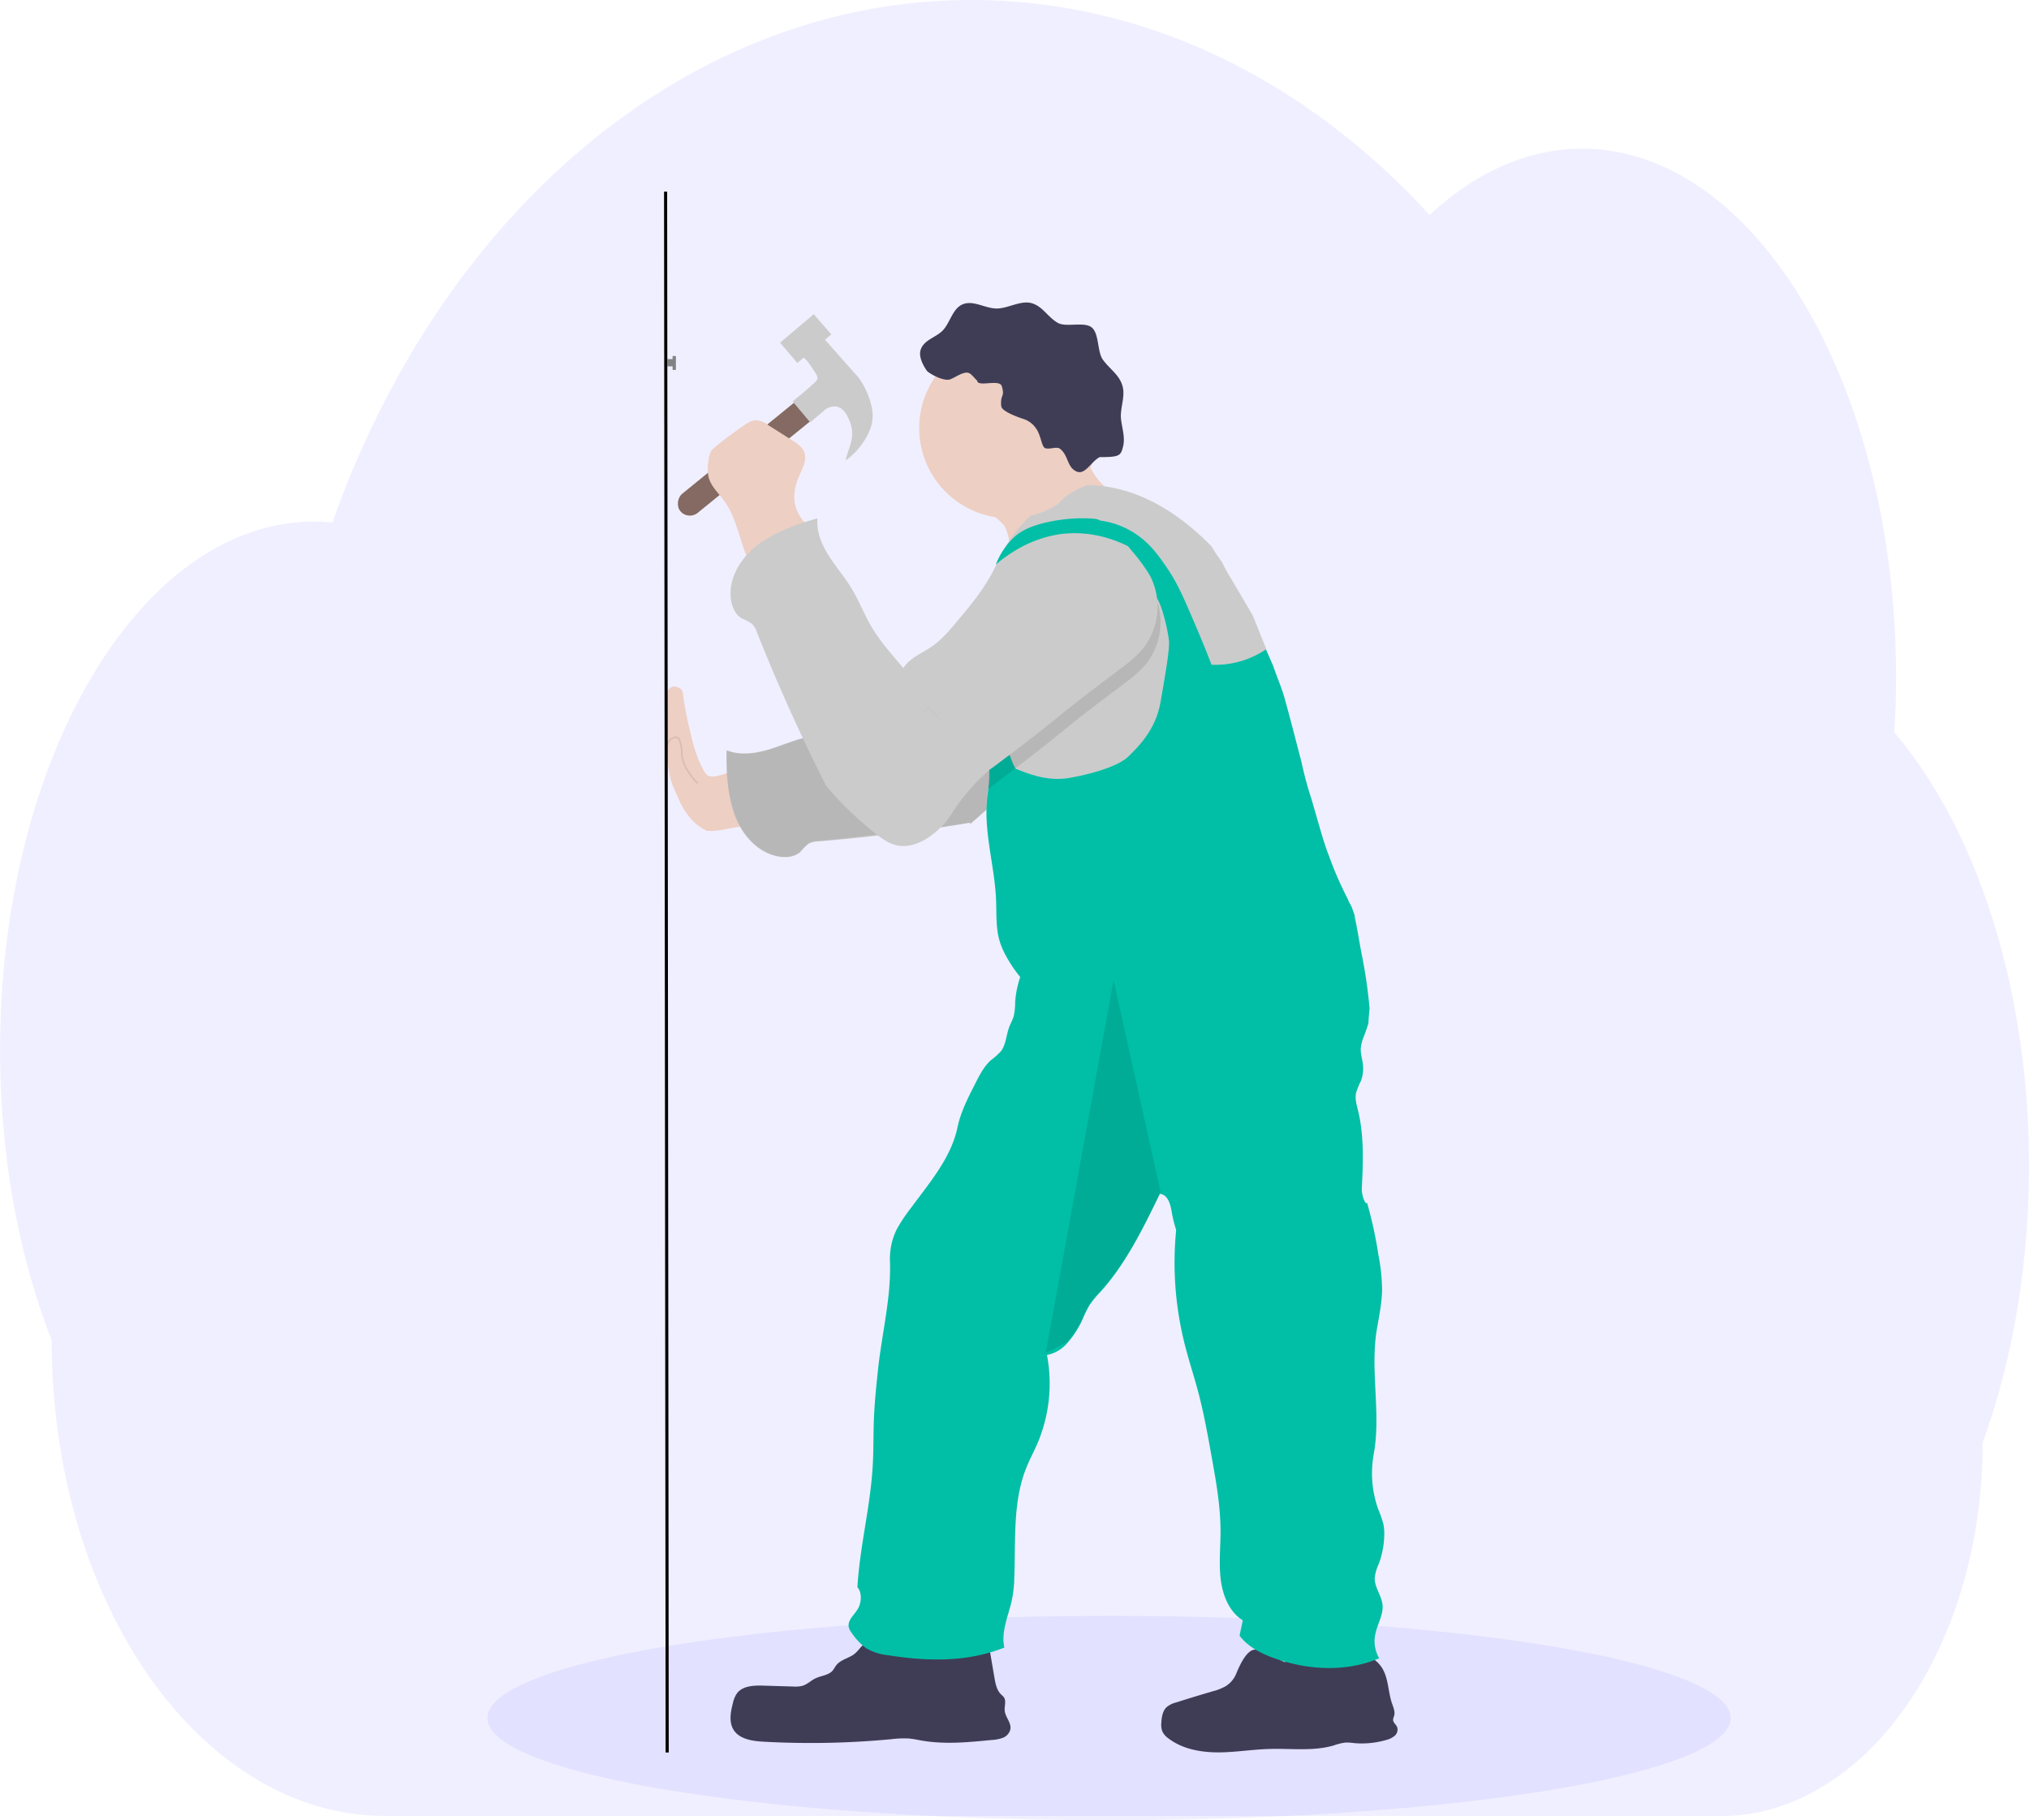 <svg xmlns="http://www.w3.org/2000/svg" viewBox="0 0 652.57 585.56"><defs><style>.cls-1,.cls-2{fill:#6c63ff;}.cls-1,.cls-8{isolation:isolate;opacity:0.1;}.cls-11,.cls-2{opacity:0.1;}.cls-3{fill:#3f3d56;}.cls-4{fill:#edcfc3;}.cls-5,.cls-6{fill:none;}.cls-5{stroke:#d8bdb4;}.cls-12,.cls-13,.cls-5,.cls-6{stroke-miterlimit:10;}.cls-12,.cls-5{stroke-width:0.5px;}.cls-6{stroke:#000;}.cls-7{fill:#cbcbcb;}.cls-9{fill:#00bfa6;}.cls-10{fill:#846a62;}.cls-12,.cls-13{fill:#828282;stroke:#828282;}</style></defs><g id="Capa_22" data-name="Capa 22"><path class="cls-1" d="M992.93,375.14c0,31.34-5.12,62.08-14.9,88.89,0,32.77-9.21,62.48-24.14,84.14a101.5,101.5,0,0,1-12,14.49c-.17.18-.35.35-.52.52l-1,1-.3.29h0c-14.14,13.08-30.07,19.87-46.25,19.71H464.24c-29.62,0-56.44-17.11-75.87-44.78S357,473.4,357,431.17c-10.88-27.8-16.65-60.26-16.61-93.42,0-93.86,45.2-169.95,101-169.95,2,0,3.93.11,5.88.29C482.19,69.06,561.11,0,652.8,0c56.37,0,107.9,26.08,147.37,69.18,15-14,31.83-21.38,49-21.35,55.75,0,101,76.09,101,170q0,8.91-.57,17.78C976.85,267.61,993,319.68,992.93,375.14Z" transform="translate(-340.36)"/></g><g id="Capa_21" data-name="Capa 21"><ellipse class="cls-2" cx="356.69" cy="552.69" rx="199.91" ry="32.87"/></g><g id="Capa_2" data-name="Capa 2"><g id="Capa_14" data-name="Capa 14"><path class="cls-3" d="M614.4,532.59c-1.75,1-3.9,1.56-5.13,3.18-.4.52-.67,1.13-1.1,1.63-1.33,1.56-3.69,1.63-5.54,2.52-1.48.7-2.68,2-4.25,2.41a9,9,0,0,1-2.87.22l-9.72-.29c-3.08-.09-6.69.07-8.48,2.58a9.12,9.12,0,0,0-1.22,3c-.75,2.87-1.36,6.12.21,8.64,1.88,3,6,3.61,9.55,3.81a274.33,274.33,0,0,0,41.14-.8,33.53,33.53,0,0,1,5.58-.23c1.48.12,2.93.45,4.39.7,7.37,1.25,14.91.52,22.35-.22A11.58,11.58,0,0,0,663,559a3.89,3.89,0,0,0,2.33-2.77c.31-2.06-1.62-3.81-1.83-5.88-.15-1.46.55-3.09-.25-4.33a7.87,7.87,0,0,0-1-1c-1.34-1.39-1.73-3.42-2.06-5.32l-1.75-10.27a3.22,3.22,0,0,0-.84-1.94,3.14,3.14,0,0,0-1.24-.51c-7.62-1.72-15.43-.15-23,.81a61,61,0,0,1-11.77.59c-1.7-.11-2.36-.31-3.63.8S616,531.66,614.4,532.59Z" transform="translate(-340.36)"/><path class="cls-3" d="M734.58,542.43a16.78,16.78,0,0,1-4.26,1.67q-5.9,1.73-11.76,3.59a7.87,7.87,0,0,0-2.87,1.38c-1.36,1.2-1.71,3.16-1.81,5a6.27,6.27,0,0,0,.35,3,6,6,0,0,0,2,2.22c4.48,3.39,10.33,4.44,15.95,4.44s11.2-1,16.82-1.1c6.79-.18,13.76.78,20.29-1.12a17.14,17.14,0,0,1,3.86-.94,16.4,16.4,0,0,1,2.62.17,28,28,0,0,0,10.42-1,6.53,6.53,0,0,0,2.76-1.37,2.59,2.59,0,0,0,.74-2.82c-.36-.81-1.28-1.4-1.29-2.29a4.37,4.37,0,0,1,.33-1.24c.41-1.37-.25-2.8-.71-4.15-1.29-3.86-1.08-8.3-3.39-11.65s-6.55-4.73-10.58-5.26a29.35,29.35,0,0,0-9.85.28c-3.65.78-7.06,2.41-10.64,3.45-2.72-1-5.06-3.62-9.37-4-2.86-.24-5.31,5.44-6.28,7.84A8.53,8.53,0,0,1,734.58,542.43Z" transform="translate(-340.36)"/></g><g id="Capa_4" data-name="Capa 4"><g id="Capa_6" data-name="Capa 6"><path class="cls-4" d="M664.15,176.66c6.12-1.65,15.75-1.17,21.09-4.58l18.61-11.85c-5.05-.4-9.41-4-12-8.36s-3.66-9.43-4.54-14.41c-8,3.12-14.93,8.41-21.39,14-2.56,2.21-8,5.55-8.79,9s4.25,6.25,6.2,8.56C664,169.79,666.13,176.11,664.15,176.66Z" transform="translate(-340.36)"/><g id="Capa_18" data-name="Capa 18"><path class="cls-4" d="M586.38,242.74c-3.28,1.68.06,3.49-3.61,3.25-3.3-.21-12.5,5.5-15,3.31-1.82-1.58-4.34-8.74-5-12.25a112.6,112.6,0,0,1-2.58-12.43,12.46,12.46,0,0,0-.46-2.56c-1.22-1.45-5.14-2.76-5.16,3.54,0,12.23-.33,22.58,3,29.05,1,2,3.17,9.29,10.11,12.62,4.38.32,8.14-1.36,12.28-1.35s8.34.07,12.31-1.09,7.74-3.74,9.29-7.56v0a1.64,1.64,0,0,0-.38-1.94,1.37,1.37,0,0,0-.29-.2C595.3,251,593,246,586.76,243Z" transform="translate(-340.36)"/></g><g id="Capa_19" data-name="Capa 19"><path class="cls-5" d="M564.77,252a17.5,17.5,0,0,1-2.3-2.68c-1.13-1.65-2.7-3.93-2.81-6.83a14.23,14.23,0,0,0-.51-3.7c-.21-.79-.41-1.23-.83-1.47-.75-.45-2.78.15-3.42,2.51" transform="translate(-340.36)"/><path class="cls-6" d="M554.43,61.65l.51,502.12" transform="translate(-340.36)"/></g><path class="cls-7" d="M651.43,257.7a70.14,70.14,0,0,1-.4-11.77c0-.56.14-1.38.22-2.26-.38-1.38-.75-2.76-1.14-4.14-.09-.36-.2-.71-.3-1.07A4.75,4.75,0,0,1,648,232c-.64-2.2-1.27-4.4-1.87-6.61-.1-.38-.2-.77-.29-1.15-1.14.12-2.28.22-3.4.38-10.54,1.48-19.76,7.95-30.12,10.4-4.47,1-9.08,1.34-13.51,2.47-4.13,1-8,2.81-12.16,3.93s-8.6,1.53-12.55-.07c-.18,6.93.19,14,2.45,20.55s7.47,12.55,14.3,13.69c2.42.41,5.13.11,6.93-1.55a18.15,18.15,0,0,1,2.54-2.57,7,7,0,0,1,3.17-.77q24.64-2,49-6.05C652.06,262.33,651.7,260,651.43,257.7Z" transform="translate(-340.36)"/><path class="cls-7" d="M698.51,198.07a57.8,57.8,0,0,0-6.77-7.64,72.39,72.39,0,0,0-15.61-12.77,12,12,0,0,0-10.64-.28c-3.36,1.56-.44,12.19-2.68,15.13-2.26,2.76-4.27,1.64-5.76,4.88s-8.18,2.26-9.61,5.39c-2.51,5.6-6,10.65-9.49,15.66-2.18,3.12-4.39,6.28-7.33,8.69s-6.31,4-8.17,7.18c-.1.18-.2.37-.29.56,3,2.88,5.77,5.95,8.6,8.64l.39.38c2.67,1.17,4.59,3.41,6.26,6,4.62,4.48,9.2,9,13.67,13.61l1.46,1.53q11-9.7,21.49-19.91c5.94-5.8,11.88-11,18-16.68a42.89,42.89,0,0,0,6-6.28A21.75,21.75,0,0,0,698.51,198.07Z" transform="translate(-340.36)"/><path class="cls-8" d="M642.94,257.34c-.09-6.57-.2-13.14-.53-19.71-.22-4.32-.23-9-.8-13.42-10.27,1.73-19.27,8-29.41,10.54-4.45,1.09-9.06,1.42-13.49,2.59-4.12,1.08-8,2.88-12.12,4S578,243,574,241.4c-.12,6.94.31,14,2.62,20.53s7.58,12.49,14.42,13.57c2.43.39,5.13.07,6.91-1.61a19.28,19.28,0,0,1,2.52-2.59,7,7,0,0,1,3.17-.79q19.85-1.78,39.51-4.9C643.08,262.85,643,260.08,642.94,257.34Z" transform="translate(-340.36)"/><path class="cls-8" d="M701.31,192.91a57,57,0,0,0-6.76-7.64A72.41,72.41,0,0,0,679,172.47a12.06,12.06,0,0,0-10.64-.29c-3.36,1.56-2.11,7.33-4.36,10.27-2.26,2.76-4.76,9.41-6.25,12.64s-6-.66-7.47,2.47c-2.51,5.59-6,10.64-9.52,15.65-2.18,3.12-4.39,6.27-7.33,8.68s-6.32,4-8.18,7.17c-.58,1-1,2.09-1.54,3.1a11.55,11.55,0,0,1-1,1.42c7.13,8.69,12.71,19.23,18.37,28.65,1.29,2.15.78,1.72,2.13,3.85l5.93-.91c9.32-12.87,15.18-17.71,18.9-19.65a43,43,0,0,0,8.76-5.59c6.29-5.23,11.78-11.35,18-16.65a42.44,42.44,0,0,0,6-6.28A21.73,21.73,0,0,0,701.31,192.91Z" transform="translate(-340.36)"/></g><path class="cls-9" d="M775.85,294a.19.19,0,0,1,0-.07,5.19,5.19,0,0,1-1.5-2.65c-.14-.64-.29-1.27-.44-1.9a121.11,121.11,0,0,1-8.84-22.27c-1-3.44-2-6.9-3-10.37l-.18-.53c-1.21-3.72-2.18-7.5-3-11.31q-.68-2.55-1.34-5.1c-1.29-5-2.57-9.92-3.94-14.85-1-3.69-2.57-7.15-3.77-10.74-.85-1.94-1.7-3.89-2.56-5.83-1.28-2.87-2.49-5.78-3.77-8.66-1.48-3.34-3.63-5.4-6.17-7.94l0,0c-7.87-4.65-15-10.72-18.28-19.37a4.18,4.18,0,0,1,.72-4.19c-7.56-2.83-15.32-5.22-22.42-8.15a5.12,5.12,0,0,1-2.84-2.75,39.59,39.59,0,0,0-7.53,4.55c-2.06,1.8-4.42,3.19-6.64,4.83l-.27.19a46.65,46.65,0,0,0-18.51,33.26c-.34,4-1.9,7.88-2.83,11.77a37.2,37.2,0,0,0-1.46,10.1c.11,2.65.8,5.29.59,7.94-.28,3-1.67,5.85-1.54,8.87a15.5,15.5,0,0,0,.89,4.09,31.07,31.07,0,0,1,1.18,4.11c.6,3.28-.2,6.61-.55,9.91-1.13,10.82,2.4,21.57,2.86,32.43.19,4.55-.13,9.19,1.2,13.54a25.35,25.35,0,0,0,2.11,4.8,42.5,42.5,0,0,0,5.3,7.57c17.13-5.94,34.92-9.74,52.79-12.68,16.77-2.76,33.64-4.78,50.46-7.18l3.55-.53Z" transform="translate(-340.36)"/><path class="cls-9" d="M778.35,382.27c.41-8,.72-16-.94-23.84-.49-2.3-1.4-4.64-.89-6.94a24.32,24.32,0,0,1,1.48-3.62,11.14,11.14,0,0,0,.73-5.24c-.19-1.91-.88-3.79-.69-5.7a12.81,12.81,0,0,1,.94-3.4c.54-1.4,1-2.84,1.49-4.28.08-1.62.21-3.24.37-4.85a158,158,0,0,0-2.47-17.14c-.88-4.39-1.49-8.86-2.52-13.22a18,18,0,0,0-1-2.79c-.17-.29-.35-.58-.51-.88A101.72,101.72,0,0,1,767.62,275l-.24-.42c-3.46,1.21-6.91,2.4-10.38,3.58-30.06,10.22-60.85,19.36-88.47,36a32.77,32.77,0,0,0-1.67,8.05,22.64,22.64,0,0,1-.42,4.5c-.35,1.34-1.08,2.54-1.55,3.84-.91,2.52-1,5.41-2.51,7.52a23,23,0,0,1-3.33,3c-2.21,2-3.65,4.76-5,7.47-2.34,4.54-4.7,9.16-5.76,14.21-2.07,9.79-9,17.74-14.81,25.67a52.65,52.65,0,0,0-4.62,6.88,21.27,21.27,0,0,0-2.27,10.39c.42,11.75-2.6,23.21-3.84,34.9-.55,5.12-1.07,10.19-1.3,15.4s-.1,10.43-.41,15.63c-.75,13.13-4.16,25.91-4.92,39,1.52,1.64,1.32,4.81.22,6.81s-3.48,3.72-3,6a5,5,0,0,0,1,1.93,19.81,19.81,0,0,0,4.58,4.86,17.32,17.32,0,0,0,7,2.25c12.52,2,25.65,2.32,37.47-2.47-1.14-4.88,1.22-10.07,2.36-15a39.42,39.42,0,0,0,.83-7.43c.46-11.93-.56-24.34,3.84-35.34,1.07-2.67,2.44-5.19,3.58-7.83a49.2,49.2,0,0,0,3.09-28.5,11.53,11.53,0,0,0,6.43-3.72,29.84,29.84,0,0,0,5-7.72,40.84,40.84,0,0,1,2.26-4.6,32.06,32.06,0,0,1,3.51-4.26c8.19-9.07,13.7-20.4,19.11-31.55,2.57.28,3.37,3.22,3.83,5.94a38.91,38.91,0,0,0,5,13.49c1.15,1.91,2.47,3.72,3.71,5.57,10.25-5.37,21.35-8.91,32.22-12.87,7.36-2.68,14.64-5.53,21.94-8.33A9.29,9.29,0,0,1,778.35,382.27Z" transform="translate(-340.36)"/><path class="cls-9" d="M783.63,485.53a34.53,34.53,0,0,1-1.44-17.77c2.37-13.11-1.17-26.65.94-39.81.71-4.25,1.65-8.51,1.74-12.82a60.18,60.18,0,0,0-1.16-11.31A135.19,135.19,0,0,0,780.06,387c-8.63.19-17.26.49-25.9.63-11.62.18-23.26-.31-34.75,1.42q-.17,2.18-.51,4.32a106.84,106.84,0,0,0,2.81,40.3c1.2,4.66,2.72,9.18,3.95,13.86,1.87,7,3.16,14.21,4.44,21.39,1.41,7.79,2.79,15.63,2.81,23.61,0,5.24-.58,10.53.08,15.71s2.84,10.4,7.07,13c-.28,1.64-.76,3.34-1,5,2.92,3.78,7.36,5.92,11.82,7.44,10.57,3.61,22.49,4.24,33.07-.22a10.74,10.74,0,0,1-1.3-7.51c.58-3.25,2.65-6.42,2.38-9.56s-2.7-5.78-2.52-8.95a14.22,14.22,0,0,1,1.25-4.23,28.09,28.09,0,0,0,1.8-9,16.33,16.33,0,0,0-.26-3.89A35.8,35.8,0,0,0,783.63,485.53Z" transform="translate(-340.36)"/><g id="Capa_12" data-name="Capa 12"><rect class="cls-10" x="576.35" y="120.02" width="7.91" height="54.42" rx="3.96" transform="translate(-12.29 -395.73) rotate(50.85)"/></g><g id="Capa_11" data-name="Capa 11"><path class="cls-4" d="M602.29,171.55c-2.59-2.62-5.28-5.43-6.16-9-.79-3.21,0-6.62,1.34-9.64,1.06-2.43,2.51-5,1.54-7.51-.64-1.64-2.22-2.69-3.71-3.65l-8-5.08a6.87,6.87,0,0,0-4-1.48,6.67,6.67,0,0,0-2.64,1c-1.44.8-11,7.73-11.59,8.91a10.13,10.13,0,0,0-.92,3.71,13.4,13.4,0,0,0,.1,4.64c.74,3,3.21,5.17,5,7.64,2.44,3.34,3.75,7.35,5,11.3s2.45,8,4.76,11.41,5.89,6.25,10,6.58a1.88,1.88,0,0,0,1.16-.19,2,2,0,0,0,.7-1.1c2.25-6.57,6.35-10.24,7.29-17.12Z" transform="translate(-340.36)"/></g><g id="Capa_5" data-name="Capa 5"><path class="cls-7" d="M712.47,192.51c1.55,2.07,3.32,9.39,3.83,13.31.39,2.94-1.34,12.19-2.69,20.08-1.58,9.26-7.78,14.87-10.22,17.36s-9.34,5.28-19.09,7c-7.52,1.31-14.19-1.79-17.08-2.87-.34.12-1.28-2.17-2.17-4.6" transform="translate(-340.36)"/></g><g id="Capa_9" data-name="Capa 9"><path class="cls-8" d="M713.61,383.29v.25h0c-5.45,11.15-11,22.48-19.24,31.55a31.51,31.51,0,0,0-3.54,4.26,41,41,0,0,0-2.28,4.6,29.94,29.94,0,0,1-5,7.72l-6.88,3.62,21.84-120Z" transform="translate(-340.36)"/></g><path class="cls-8" d="M708.56,214.1a41.32,41.32,0,0,1-6.53,5.72c-6.6,5-13,9.72-19.41,15q-7.74,6.31-15.72,12.36a16.22,16.22,0,0,1-1.58-3.88c-.64-3,.24-6,0-9-.24-2.65-1.37-5.13-1.93-7.72a36.69,36.69,0,0,1-.29-10.2c.25-4,1.12-8.13.78-12.08a46.68,46.68,0,0,1,12.61-36l.23-.23a18.48,18.48,0,0,1,3.4-1.52,12.11,12.11,0,0,1,10.58,1.28,72.17,72.17,0,0,1,14.4,14.12,56.45,56.45,0,0,1,6.06,8.21A21.73,21.73,0,0,1,708.56,214.1Z" transform="translate(-340.36)"/><path class="cls-7" d="M639.4,227.46l-.12-.29c-4.51-9.64-13.39-16.56-18.76-25.75-2.31-4-3.94-8.29-6.32-12.2-2.21-3.64-5-6.83-7.31-10.48s-4-7.77-3.61-12c-6.68,1.86-13.33,4.28-18.93,8.36s-9.82,10.82-8.91,17.68c.32,2.44,1.4,4.94,3.51,6.17a18.41,18.41,0,0,1,3.2,1.68,7,7,0,0,1,1.67,2.81q10,25.2,22.26,49.39C617.15,244.3,628.19,235.77,639.4,227.46Z" transform="translate(-340.36)"/><path class="cls-7" d="M710.2,185.15a56.45,56.45,0,0,0-6.06-8.21,72.17,72.17,0,0,0-14.4-14.12,12.07,12.07,0,0,0-10.58-1.23,22.94,22.94,0,0,0-9.11,6.07,42.55,42.55,0,0,0-6.43,8.49c-1.7,3-3,6.14-4.7,9.13-3,5.35-6.92,10.07-10.86,14.75-2.45,2.91-4.93,5.86-8.07,8s-6.65,3.45-8.78,6.42c-.67.94-1.15,2-1.81,3-.12.18-.26.34-.39.51,10,9.87,20.1,19.54,30.21,29.25q11.4-8.4,22.4-17.34c6.43-5.24,12.81-9.93,19.41-15a41.32,41.32,0,0,0,6.53-5.72A21.73,21.73,0,0,0,710.2,185.15Z" transform="translate(-340.36)"/></g><g id="Capa_10" data-name="Capa 10"><path class="cls-7" d="M606,249.54c-.34.26-.2,2.94.08,3.27A104.25,104.25,0,0,0,617,264c6.26,5.42,9.48,8.13,13.79,8.17,5.48,0,9.81-3.87,11.75-5.62,2.9-2.62,3.43-4.4,6.38-8.42a63.44,63.44,0,0,1,10.32-11L639,227.73c-5,3.83-10.13,6.26-15.15,10.09C618.13,242.19,611.75,245.16,606,249.54Z" transform="translate(-340.36)"/></g><circle class="cls-4" cx="324.64" cy="137.72" r="29"/><g id="Capa_3" data-name="Capa 3"><path class="cls-3" d="M650.88,119.9c-1.73.28-3.2,1.45-4.84,2.1-2.22.87-7-2-7.52-2.65-1.34-1.86-2.85-4.8-2-7,1.19-3.15,4.92-3.77,7.13-6.13s3.06-6.71,6-8.17c3.6-1.81,7.63,1.35,11.57,1.19,3.48-.14,7.55-2.66,10.9-1.72,3.59,1,5.11,4.38,8.4,6.32,2.71,1.59,8.59-.51,11,1.53s1.71,7.89,3.58,10.38c2.11,2.93,5.16,4.73,6.23,8.25s-.73,7-.45,10.65c.34,3.1,1.42,6,.68,9s-1.19,3.4-7.5,3.4c-2.86,1.46-4.72,6-7.61,4.56s-2.49-5-5-7.11c-1.12-1.08-3.48.22-4.94-.34-1.25-.45-1.23-4.28-3.23-6.74a7.61,7.61,0,0,0-3.7-2.62c-2.64-.86-7-2.58-7.19-4.09-.41-4,1.26-2.79.17-6.47-.71-2.41-7.75.41-7.91-1.77C653,120.88,652.43,119.65,650.88,119.9Z" transform="translate(-340.36)"/></g><g id="Capa_7" data-name="Capa 7"><path class="cls-9" d="M696.85,167.57c-1.88-.48-9.54-1.84-19.74.44-6.38,1.42-9.18,3.4-11.11,5.29a24.39,24.39,0,0,0-5.36,8.31,45.15,45.15,0,0,1,6.64-4.74,38.53,38.53,0,0,1,14.13-5.05,36.51,36.51,0,0,1,13.86.92,41.13,41.13,0,0,1,13.25,6.17l-6.3-9.53A37.14,37.14,0,0,0,696.85,167.57Z" transform="translate(-340.36)"/></g><g id="Capa_8" data-name="Capa 8"><path class="cls-7" d="M743.28,198c-2.27-3.86-4.51-7.74-6.82-11.57a57.33,57.33,0,0,1-3.17-5.78,5.31,5.31,0,0,1-.77-1.06,27.16,27.16,0,0,1-2.41-3.72c-10.64-11-24.63-19.83-40.08-19.76-4.62,1.57-8.18,4.45-9.21,5.89l13.52,5.48a26.87,26.87,0,0,1,10,3.47c5.51,3.25,8.59,7.67,11.48,11.92,3.23,4.74,5.32,9.58,9.36,19.06,2.12,4.95,3.75,9.1,4.84,11.92a29.21,29.21,0,0,0,15.26-3.58,27,27,0,0,0,2.36-1.46C746.16,205.24,744.75,201.62,743.28,198Z" transform="translate(-340.36)"/></g></g><g id="Capa_15" data-name="Capa 15"><path class="cls-7" d="M607.74,107.58c-1.85-2.2-3.81-4.3-5.66-6.5l-10.82,9.14c1.51,1.93,4,4.62,5.52,6.55C597.48,116.17,607.74,107.58,607.74,107.58Z" transform="translate(-340.36)"/><path class="cls-7" d="M617.74,142.63c1.31-1.91,4.08-5.95,3.08-11.17-1.09-5.76-4.21-10.1-5.23-11L605.44,109c0,.31-4.47,3.64-7,5.67a13.15,13.15,0,0,1,2.32,2.5c.86,1.24,1.84,2.76,2.21,3.4.89,1.55-.38,2.26-1.42,3.24-2.76,2.62-5.28,4.39-6.24,5.36l5.64,6.71,4.79-4.09a5.05,5.05,0,0,1,3.65-1c2.4.43,3.47,3,3.83,3.8a10.31,10.31,0,0,1,1.08,6.42c-.18,1.87-1.26,4.11-2,7.13A21.93,21.93,0,0,0,617.74,142.63Z" transform="translate(-340.36)"/></g><g id="Capa_16" data-name="Capa 16"><path class="cls-11" d="M658.43,247.85l6.78-5.16c.06.38.15.79.26,1.22a12.08,12.08,0,0,0,1.43,3.27l-8.74,6.69Z" transform="translate(-340.36)"/></g><g id="Capa_17" data-name="Capa 17"><path class="cls-11" d="M658.16,253.87c-1.59,1.78-3.22,3.7-4.86,5.76q-2.25,2.83-4.18,5.54l3.17-.52.16.29,5.09-4.37c0-.75,0-1.53.07-2.35A34.81,34.81,0,0,1,658.16,253.87Z" transform="translate(-340.36)"/></g><g id="Capa_20" data-name="Capa 20"><rect class="cls-12" x="214.84" y="115.77" width="1.32" height="1.83"/><rect class="cls-13" x="216.82" y="115.03" width="0.06" height="3.47"/></g></svg>